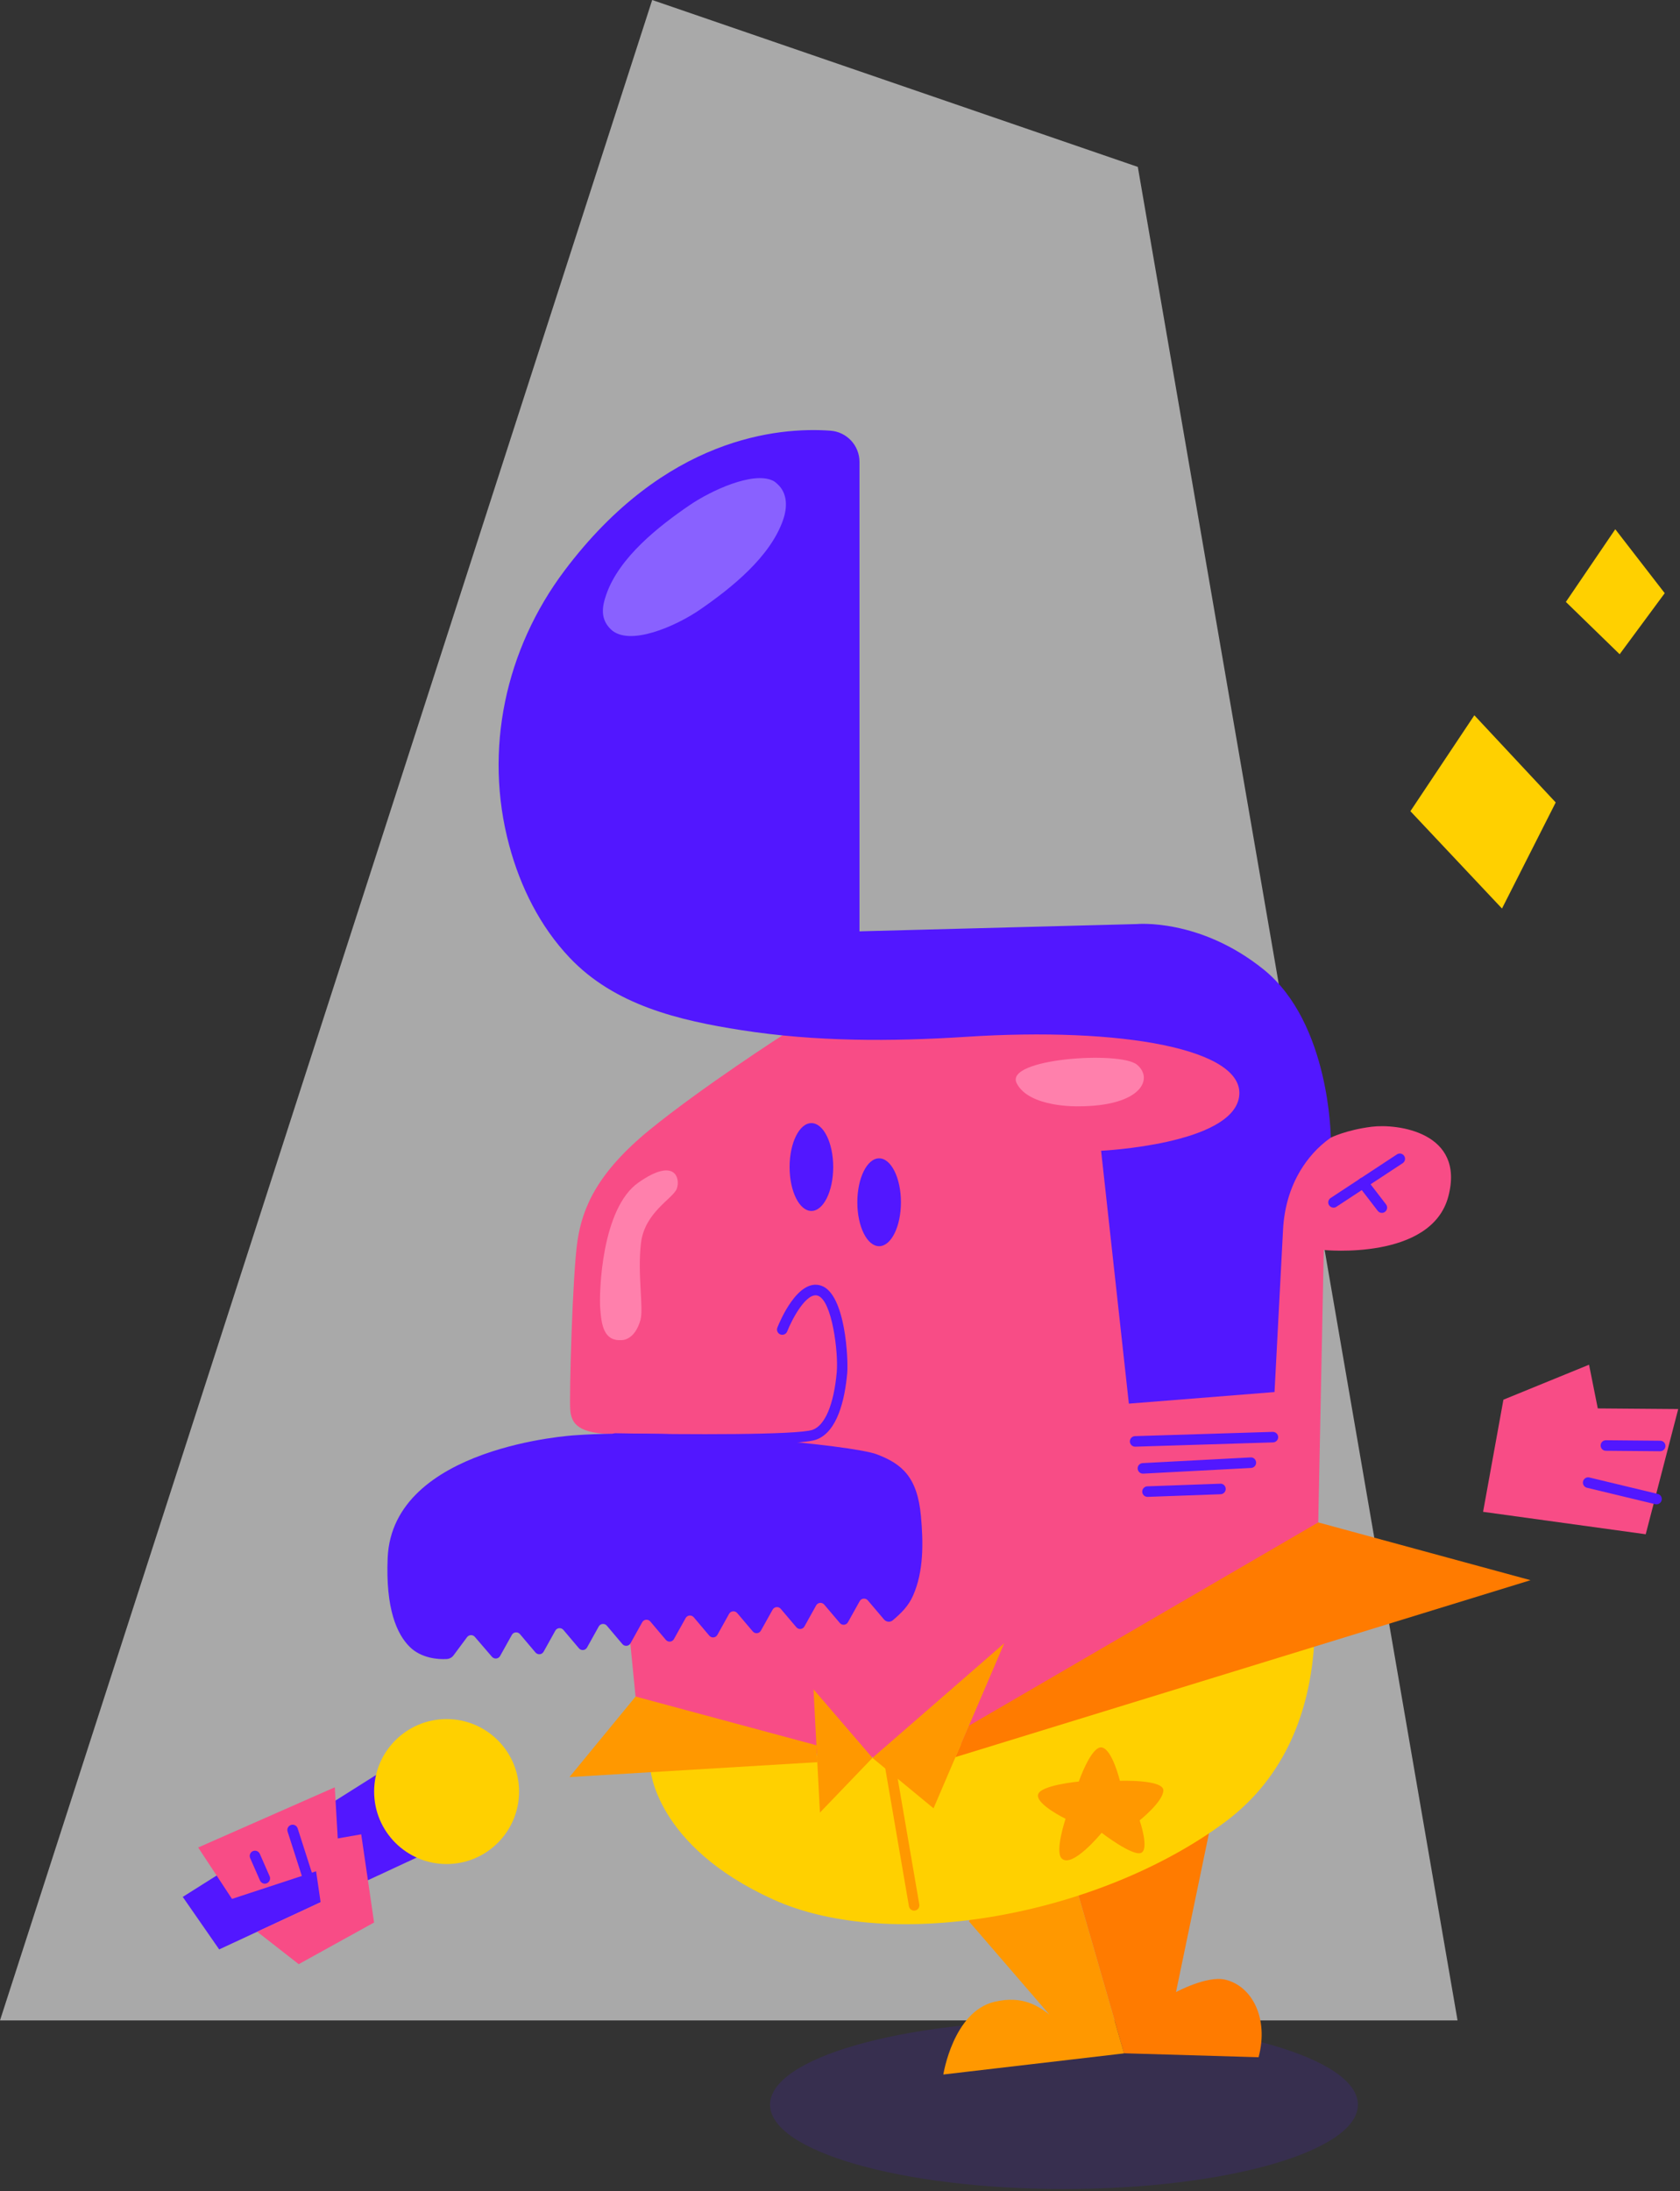 <svg width="319" height="416" viewBox="0 0 319 416" fill="none" xmlns="http://www.w3.org/2000/svg">
<rect x="0" y="0" width="319" height="416" fill="#333333" stroke="none"/>
<g clip-path="url(#clip0)">
<path opacity="0.58" d="M123.84 0L0 383.59H276.76L216.05 31.69L123.84 0Z" fill="white"/>
<path opacity="0.14" d="M202.03 415.6C232.853 415.6 257.84 408.432 257.84 399.59C257.84 390.748 232.853 383.58 202.03 383.58C171.207 383.58 146.22 390.748 146.22 399.59C146.22 408.432 171.207 415.6 202.03 415.6Z" fill="#5217FF"/>
<path d="M72.14 336.53L34.7 360.14L41.62 370.11L82.32 351.18L72.14 336.53Z" fill="#5217FF"/>
<path d="M84.8 353.9C92.4 353.9 98.56 347.739 98.56 340.14C98.56 332.541 92.4 326.38 84.8 326.38C77.201 326.38 71.04 332.541 71.04 340.14C71.04 347.739 77.201 353.9 84.8 353.9Z" fill="#FFD000"/>
<path d="M63.57 339.33L64.41 353.83L44.05 360.52L37.63 350.76L63.57 339.33Z" fill="#F84C86"/>
<path d="M60.88 361.15L48.84 366.75L56.72 372.91L71.03 365L68.59 348.26L59.23 349.89L60.88 361.15Z" fill="#F84C86"/>
<path d="M229.74 347.19L223.3 378.21C223.3 378.21 229.18 375.04 232.64 375.85C237.77 377.06 240.94 383.22 238.98 390.58L213.43 389.83L204.66 359.43L216.88 346.47L229.74 347.19Z" fill="#FF7B00"/>
<path d="M183.97 364.76L199.26 382.48C197.3 380.99 194.27 378.76 188.82 380.06C180.99 381.92 179.12 393.86 179.12 393.86L213.44 389.85L204.67 359.45L189.28 356.56L183.97 364.76Z" fill="#FF9800"/>
<path d="M123.48 335.71C123.48 335.71 124.27 350.4 146.82 360.63C169.38 370.86 208.72 363.65 232.59 345.94C256.46 328.23 248.33 294.79 248.33 294.79L178.22 332.41L165.67 333.75L128.22 332.11L123.48 335.71Z" fill="#FFD000"/>
<path d="M250.31 289.04L251.36 237.32C251.36 237.32 271.77 239.39 275.01 227.16C278.24 214.93 265.31 213.31 260.46 213.92C255.61 214.53 252.69 215.99 252.69 215.99L235.18 196.92L157.85 190.76L148.84 196.39C148.84 196.39 133.26 206.42 123.33 214.53C113.41 222.64 110.63 229.26 109.67 235.45C108.71 241.64 108.07 265.01 108.28 267.68C108.49 270.35 109.88 272.27 116.82 272.27L119.68 311.96L120.68 322.11L137.08 330.73L160.09 333.52L175.66 333.75L194.25 326.55L250.31 289.04Z" fill="#F84C86"/>
<path d="M155.69 344.13L154.47 320.73L165.66 333.75L155.69 344.13Z" fill="#FF9800"/>
<path d="M183.97 327.65L250.31 289.04L290.62 300.01L181.42 333.6L183.97 327.65Z" fill="#FF7B00"/>
<path d="M120.69 322.1L108.13 337.39L155.19 334.56L155.02 331.35L120.69 322.1Z" fill="#FF9800"/>
<path d="M77.83 312.7C75.36 310.28 73.2 305.44 73.61 295.78C74.51 274.53 109.1 272.5 109.1 272.5C127.86 271.14 161.77 274.31 166.51 276.12C171.26 277.93 174.2 280.41 174.87 287.87C175.32 292.82 175.42 298.33 173.36 302.96C172.48 304.95 171.1 306.28 169.54 307.61C169.04 308.04 168.29 307.97 167.86 307.47L164.78 303.84C164.35 303.34 163.56 303.42 163.24 303.99L161.01 307.99C160.69 308.57 159.89 308.64 159.47 308.14L156.51 304.65C156.08 304.15 155.29 304.22 154.97 304.8L152.75 308.79C152.43 309.37 151.63 309.44 151.21 308.94L148.25 305.45C147.82 304.95 147.03 305.03 146.71 305.6L144.48 309.59C144.16 310.17 143.36 310.24 142.94 309.74L139.98 306.25C139.55 305.75 138.76 305.83 138.44 306.4L136.22 310.39C135.9 310.97 135.1 311.04 134.68 310.54L131.73 307.05C131.3 306.55 130.51 306.62 130.19 307.2L127.97 311.19C127.65 311.77 126.85 311.84 126.43 311.34L123.48 307.85C123.05 307.35 122.26 307.42 121.94 308L119.72 311.99C119.4 312.57 118.6 312.64 118.18 312.14L115.23 308.65C114.8 308.15 114.01 308.22 113.69 308.8L111.47 312.79C111.15 313.37 110.35 313.44 109.93 312.94L106.98 309.45C106.55 308.95 105.76 309.02 105.44 309.6L103.22 313.59C102.9 314.17 102.1 314.24 101.68 313.74L98.73 310.25C98.3 309.75 97.51 309.82 97.19 310.4L94.96 314.4C94.64 314.97 93.85 315.05 93.42 314.56L90.16 310.77C89.77 310.31 89.05 310.34 88.69 310.82L86.12 314.28C85.8 314.72 85.29 314.97 84.75 314.98C83.17 315.07 80.01 314.83 77.83 312.7Z" fill="#5217FF"/>
<path d="M163.2 176.82V87.7C163.2 84.58 160.8 82 157.69 81.77C147.8 81.05 126.27 82.95 107.2 108.32C95.98 123.24 91.81 142.36 96.69 160.5C98.8 168.37 102.54 175.89 108.14 181.8C116.71 190.86 128.92 193.73 140.82 195.59C154.87 197.78 169.24 197.76 183.4 196.85C213 194.93 236.6 199.16 235.28 208.23C233.96 217.3 209.08 218.48 209.08 218.48L214.35 266.49L242.01 264.29L243.63 233.39C243.84 229.46 244.9 225.59 246.93 222.23C248.25 220.04 250.11 217.8 252.69 215.99C252.69 215.99 252.54 194.24 239.96 184.08C227.81 174.27 215.81 175.44 215.81 175.44L163.2 176.82Z" fill="#5217FF"/>
<path d="M204.84 338.24C204.84 338.24 207.2 331.46 209.19 331.76C211.18 332.06 212.65 338.1 212.65 338.1C212.65 338.1 220.98 337.81 220.9 339.94C220.83 342.08 216.4 345.61 216.4 345.61C216.4 345.61 218.32 351.21 216.62 351.8C214.93 352.39 209.18 347.97 209.18 347.97C209.18 347.97 203.58 354.83 201.59 352.83C200.26 351.5 202.33 345.31 202.33 345.31C202.33 345.31 196.73 342.58 197.1 340.74C197.46 338.92 204.84 338.24 204.84 338.24Z" fill="#FF9800"/>
<path d="M154.07 229.91C156.357 229.91 158.21 226.176 158.21 221.57C158.21 216.964 156.357 213.23 154.07 213.23C151.784 213.23 149.93 216.964 149.93 221.57C149.93 226.176 151.784 229.91 154.07 229.91Z" fill="#5217FF"/>
<path d="M166.93 236.6C169.216 236.6 171.07 232.866 171.07 228.26C171.07 223.654 169.216 219.92 166.93 219.92C164.644 219.92 162.79 223.654 162.79 228.26C162.79 232.866 164.644 236.6 166.93 236.6Z" fill="#5217FF"/>
<path d="M253.21 229.28C252.88 229.28 252.57 229.12 252.37 228.83C252.07 228.37 252.2 227.75 252.66 227.45L265.25 219.17C265.71 218.87 266.33 218.99 266.63 219.46C266.93 219.92 266.8 220.54 266.34 220.84L253.75 229.12C253.59 229.23 253.4 229.28 253.21 229.28Z" fill="#5217FF"/>
<path d="M262.39 230.27C262.09 230.27 261.79 230.14 261.6 229.88L258 225.2C257.66 224.76 257.75 224.13 258.18 223.8C258.62 223.46 259.24 223.54 259.58 223.98L263.18 228.66C263.52 229.1 263.43 229.73 263 230.06C262.82 230.21 262.6 230.27 262.39 230.27Z" fill="#5217FF"/>
<path d="M134.09 274.29C126.05 274.29 118.44 274.14 116.81 274.11C116.26 274.1 115.82 273.64 115.83 273.09C115.84 272.55 116.29 272.11 116.83 272.11C116.84 272.11 116.84 272.11 116.85 272.11C130.38 272.39 151.52 272.45 154.3 271.46C156.66 270.62 158.33 266.64 158.88 260.55C159.22 256.81 158 246.93 155.3 246C153.19 245.26 150.47 250.26 149.47 252.79C149.27 253.3 148.69 253.55 148.17 253.35C147.66 253.15 147.4 252.57 147.61 252.05C147.99 251.07 151.49 242.55 155.95 244.1C160.56 245.7 161.1 258.17 160.87 260.72C160.42 265.67 159.03 271.88 154.97 273.33C152.83 274.1 143.19 274.29 134.09 274.29Z" fill="#5217FF"/>
<path d="M215.54 274.66C215 274.66 214.56 274.23 214.54 273.69C214.52 273.14 214.96 272.68 215.51 272.66L241.67 271.85C242.22 271.85 242.68 272.27 242.7 272.82C242.72 273.37 242.28 273.83 241.73 273.85L215.57 274.66C215.56 274.66 215.55 274.66 215.54 274.66Z" fill="#5217FF"/>
<path d="M217.02 279.78C216.49 279.78 216.05 279.37 216.02 278.83C215.99 278.28 216.41 277.81 216.97 277.78L237.46 276.7C238.03 276.66 238.48 277.1 238.51 277.65C238.54 278.2 238.12 278.67 237.56 278.7L217.07 279.78C217.05 279.78 217.04 279.78 217.02 279.78Z" fill="#5217FF"/>
<path d="M217.89 284.19C217.35 284.19 216.91 283.77 216.89 283.23C216.87 282.68 217.3 282.21 217.85 282.19L231.7 281.69C232.24 281.64 232.72 282.1 232.74 282.65C232.76 283.2 232.33 283.67 231.78 283.69L217.93 284.19C217.91 284.19 217.9 284.19 217.89 284.19Z" fill="#5217FF"/>
<path d="M279.95 135.8L295.4 152.35L285.2 172.49L267.81 154.01L279.95 135.8Z" fill="#FFD000"/>
<path d="M307.54 124.21L297.33 114.28L306.71 100.48L316.1 112.62L307.54 124.21Z" fill="#FFD000"/>
<path d="M173.57 362.74C173.09 362.74 172.67 362.4 172.59 361.91L167.94 334.83C167.85 334.29 168.21 333.77 168.76 333.68C169.31 333.58 169.82 333.95 169.91 334.5L174.56 361.58C174.65 362.12 174.29 362.64 173.74 362.73C173.68 362.74 173.62 362.74 173.57 362.74Z" fill="#FF9800"/>
<path d="M165.66 333.75L190.69 311.98L177.26 343.32L165.66 333.75Z" fill="#FF9800"/>
<path d="M117.96 254.43C114.61 254.63 114.2 251.47 113.97 248.42C113.74 245.37 114.2 229.43 121.24 224.51C128.27 219.59 129.21 223.81 128.51 225.68C127.81 227.56 122.42 230.13 121.71 235.99C121.01 241.85 122.23 248.34 121.62 250.57C120.49 254.64 117.96 254.43 117.96 254.43Z" fill="#FF80AC"/>
<path d="M204.75 210.04C216.76 210.04 219.1 204.77 215.88 202.13C212.66 199.49 190.7 200.96 193.04 205.64C195.38 210.33 204.75 210.04 204.75 210.04Z" fill="#FF80AC"/>
<path opacity="0.76" d="M147.6 91.88C147.35 91.65 147.08 91.41 146.74 91.25C142.95 89.46 135.02 93.13 130.96 95.9C125.04 99.94 117.61 105.79 115.14 112.82C114.29 115.23 113.97 117.5 115.96 119.46C119.43 122.86 128.43 118.85 132.98 115.7C138.87 111.63 146.27 105.74 148.7 98.69C149.54 96.26 149.53 93.61 147.6 91.88Z" fill="#9A78FF"/>
<path d="M285.47 265.74L281.61 287.03L312.49 291.29L318.66 267.52L303.39 267.4L301.73 259.1L285.47 265.74Z" fill="#F84C86"/>
<path d="M315.24 275.53C315.23 275.53 315.23 275.53 315.24 275.53L304.92 275.44C304.37 275.44 303.92 274.98 303.93 274.43C303.93 273.88 304.38 273.44 304.93 273.44H304.94L315.25 273.53C315.8 273.53 316.25 273.99 316.24 274.54C316.23 275.09 315.78 275.53 315.24 275.53Z" fill="#5217FF"/>
<path d="M314.53 285.61C314.45 285.61 314.37 285.6 314.3 285.58L301.33 282.46C300.79 282.33 300.46 281.79 300.59 281.25C300.72 280.71 301.26 280.38 301.8 280.51L314.77 283.63C315.31 283.76 315.64 284.3 315.51 284.84C315.39 285.3 314.98 285.61 314.53 285.61Z" fill="#5217FF"/>
<path d="M50.29 357.63C49.91 357.63 49.54 357.41 49.37 357.03L47.5 352.77C47.28 352.27 47.51 351.67 48.01 351.45C48.52 351.23 49.11 351.46 49.33 351.96L51.2 356.22C51.42 356.72 51.19 357.32 50.69 357.54C50.56 357.6 50.42 357.63 50.29 357.63Z" fill="#5217FF"/>
<path d="M58.48 357.53C58.06 357.53 57.66 357.26 57.53 356.84L54.61 347.74C54.44 347.21 54.73 346.65 55.26 346.48C55.79 346.31 56.35 346.6 56.52 347.13L59.44 356.23C59.61 356.76 59.32 357.32 58.79 357.49C58.69 357.52 58.58 357.53 58.48 357.53Z" fill="#5217FF"/>
</g>
<defs>
<clipPath id="clip0">
<rect width="318.66" height="415.6" fill="white"/>
</clipPath>
</defs>
</svg>
